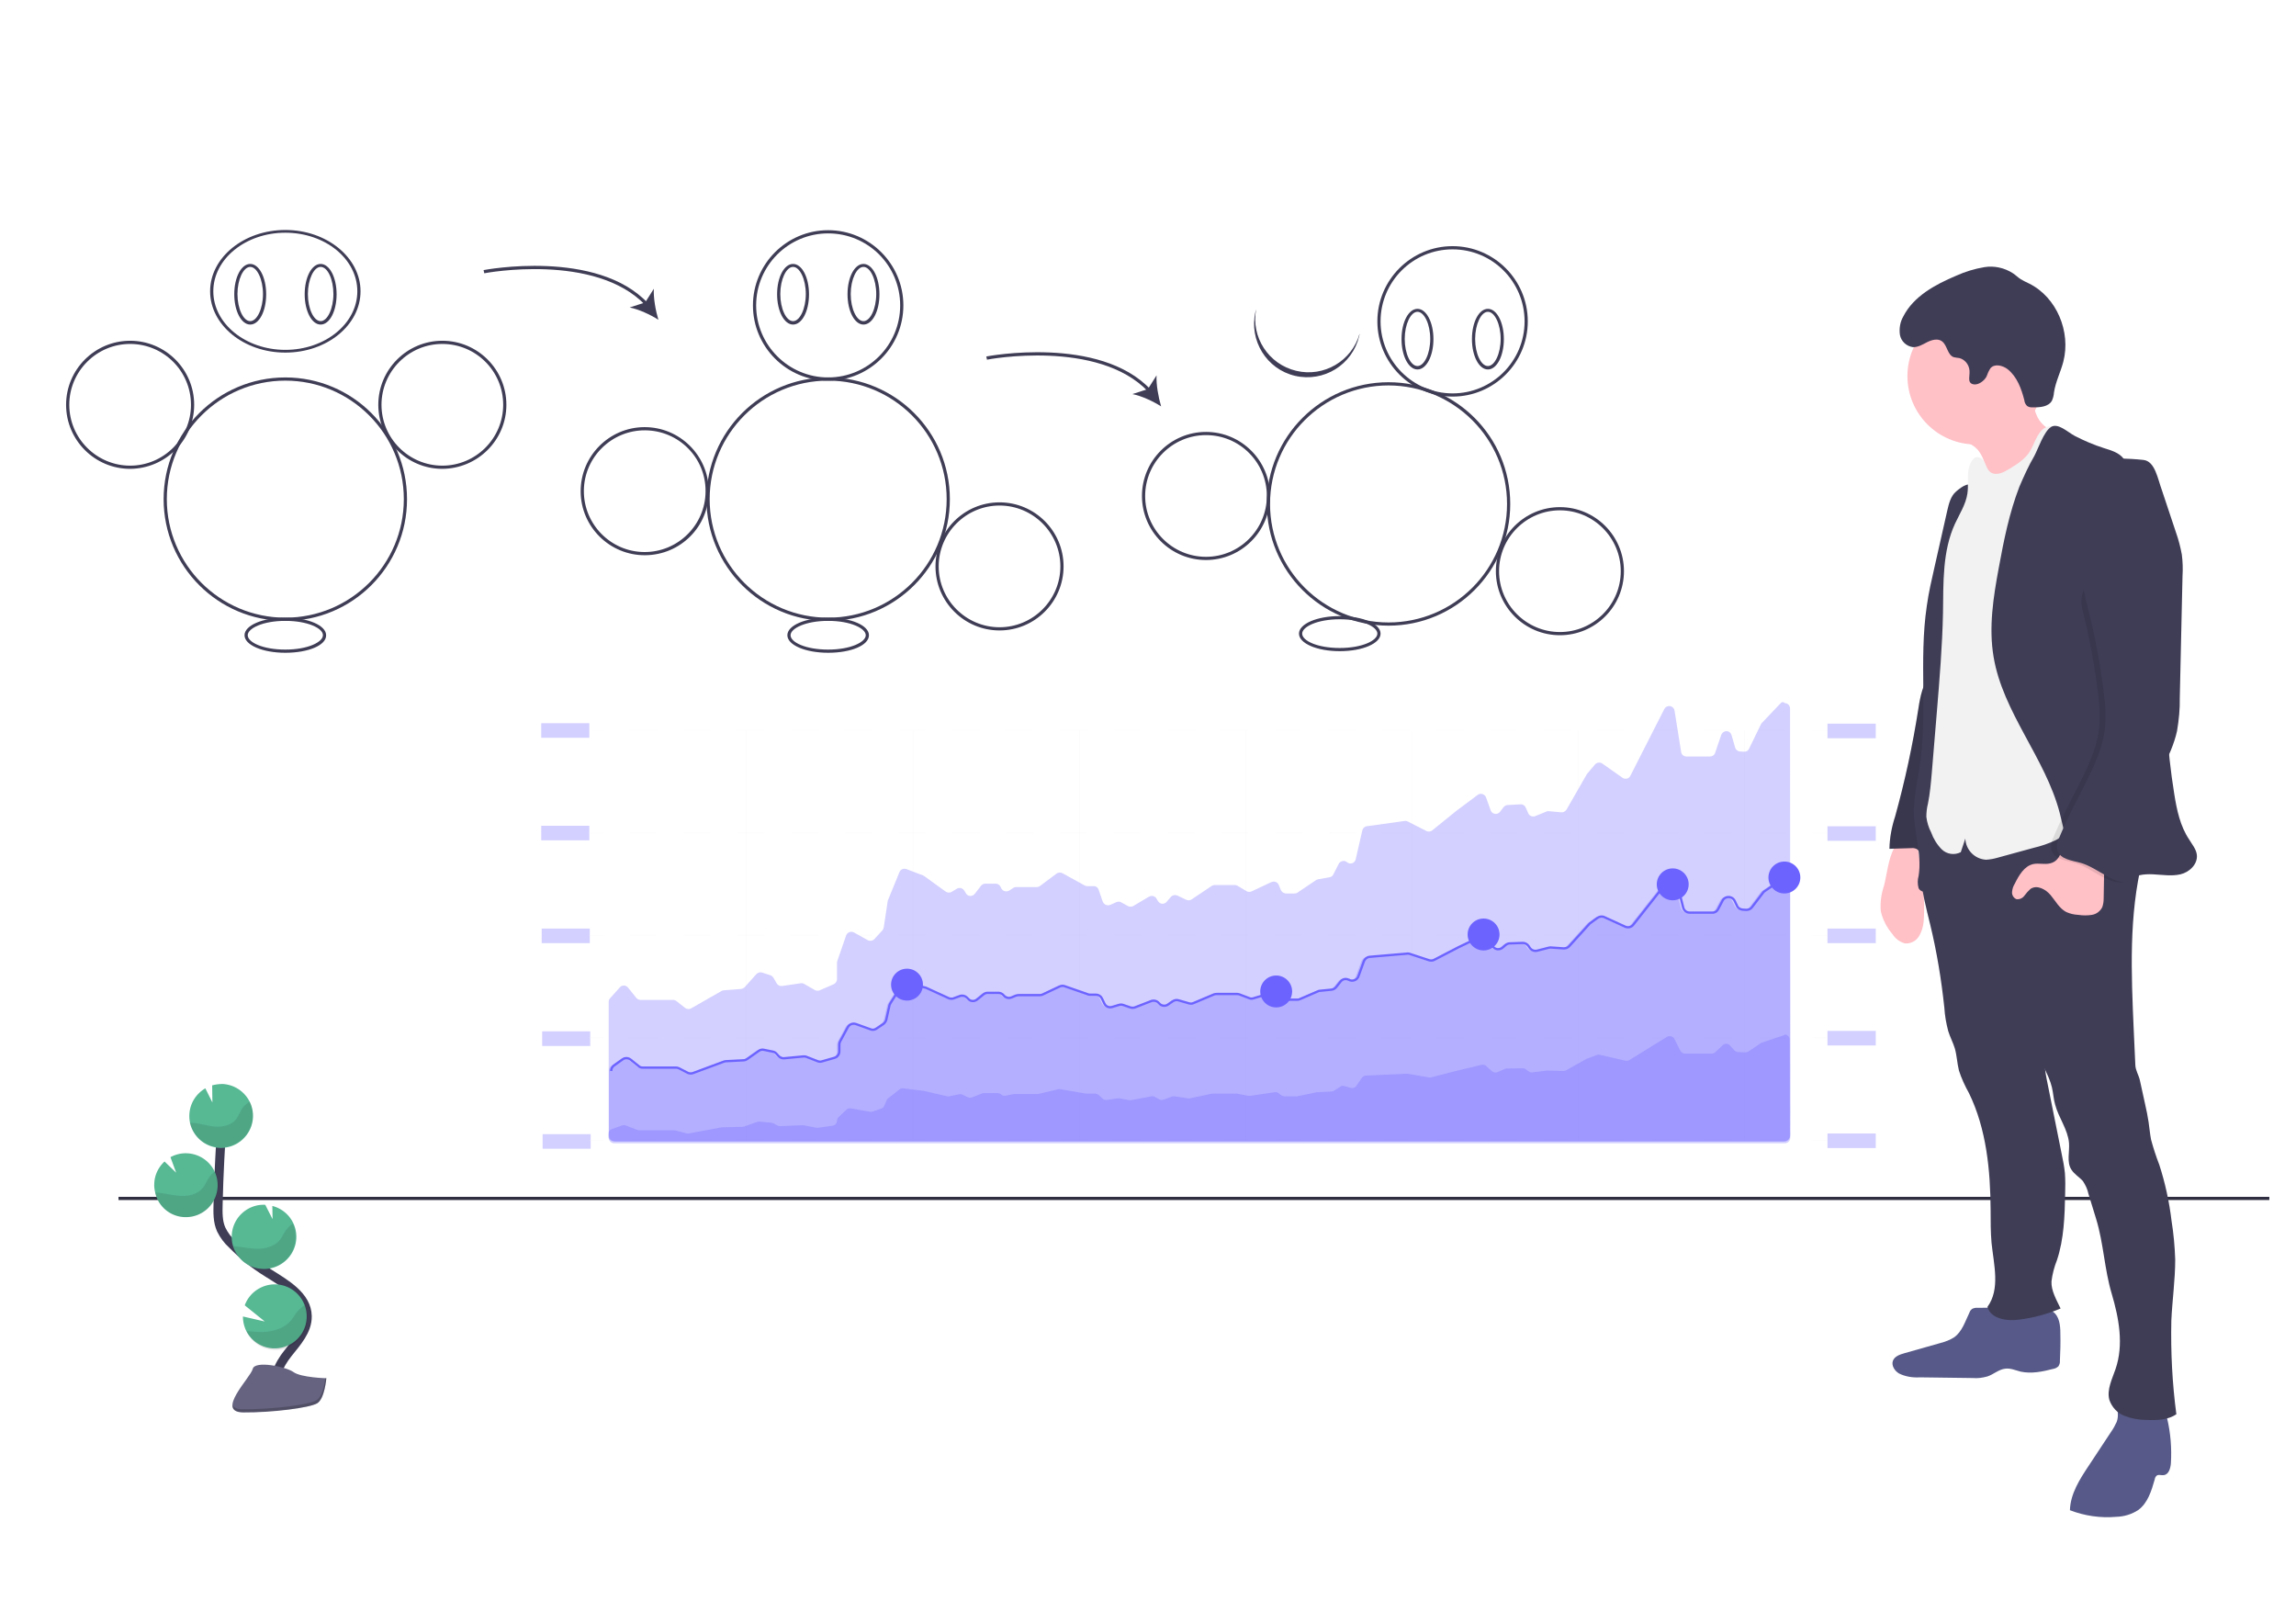<svg version="1.1" id="Слой_1" xmlns="http://www.w3.org/2000/svg" x="0" y="0" viewBox="0 0 1007.5 702.3" xml:space="preserve"><style>.st0{fill:#3f3d56}.st2{opacity:.3;fill:#6c63ff;enable-background:new}.st3{opacity:.2}.st4{fill:#f2f2f2}.st6{fill:#6c63ff}.st10{opacity:.1;enable-background:new}.st13{fill:#ffc0c6}</style><path class="st0" d="M125.2 272.4c-29.5 0-53.4-23.9-53.4-53.4s23.9-53.4 53.4-53.4 53.4 23.9 53.4 53.4-23.9 53.4-53.4 53.4zm0-105.4c-28.7 0-52 23.3-52 52s23.3 52 52 52 52-23.3 52-52-23.3-52-52-52zm0-12.3c-18.2 0-33-12.1-33-26.9s14.8-26.9 33-26.9 33 12.1 33 26.9-14.7 26.9-33 26.9zm0-52.6c-17.4 0-31.6 11.5-31.6 25.7s14.2 25.7 31.6 25.7 31.6-11.5 31.6-25.7-14.1-25.7-31.6-25.7z"/><path class="st0" d="M109.8 142.4c-3.9 0-7-5.9-7-13.3 0-7.5 3.1-13.3 7-13.3s7 5.9 7 13.3c0 7.5-3.1 13.3-7 13.3zm0-25.3c-3 0-5.6 5.5-5.6 11.9 0 6.5 2.6 11.9 5.6 11.9 3 0 5.6-5.5 5.6-11.9s-2.6-11.9-5.6-11.9zm30.9 25.3c-3.9 0-7-5.9-7-13.3 0-7.5 3.1-13.3 7-13.3s7 5.9 7 13.3c0 7.5-3.1 13.3-7 13.3zm0-25.3c-3 0-5.6 5.5-5.6 11.9 0 6.5 2.6 11.9 5.6 11.9 3 0 5.6-5.5 5.6-11.9s-2.5-11.9-5.6-11.9zm53.4 88.6c-15.5 0-28.1-12.6-28.1-28.1s12.6-28.1 28.1-28.1 28.1 12.6 28.1 28.1c0 15.5-12.6 28-28.1 28.1zm0-54.8c-14.7 0-26.7 12-26.7 26.7s12 26.7 26.7 26.7 26.7-12 26.7-26.7c0-14.8-12-26.7-26.7-26.7zm-137 54.8c-15.5 0-28.1-12.6-28.1-28.1s12.6-28.1 28.1-28.1 28.1 12.6 28.1 28.1c0 15.5-12.6 28-28.1 28.1zm0-54.8c-14.7 0-26.7 12-26.7 26.7s12 26.7 26.7 26.7 26.7-12 26.7-26.7c0-14.8-12-26.7-26.7-26.7zm68.1 135.5c-10 0-17.9-3.4-17.9-7.7 0-4.3 7.9-7.7 17.9-7.7s17.9 3.4 17.9 7.7c.1 4.4-7.8 7.7-17.9 7.7zm0-14c-9.9 0-16.5 3.3-16.5 6.3 0 3.1 6.6 6.3 16.5 6.3s16.5-3.3 16.5-6.3c.1-3-6.6-6.3-16.5-6.3zm238.2 0c-29.5 0-53.4-23.9-53.4-53.4s23.9-53.4 53.4-53.4 53.4 23.9 53.4 53.4-23.9 53.4-53.4 53.4zm0-105.4c-28.7 0-52 23.3-52 52s23.3 52 52 52 52-23.3 52-52-23.3-52-52-52z"/><path class="st0" d="M363.4 167c-18.2 0-33-14.8-33-33s14.8-33 33-33 33 14.8 33 33-14.8 33-33 33zm0-64.6c-17.5 0-31.6 14.2-31.6 31.6s14.2 31.6 31.6 31.6c17.5 0 31.6-14.2 31.6-31.6 0-17.5-14.1-31.6-31.6-31.6z"/><path class="st0" d="M348 142.4c-3.9 0-7-5.9-7-13.3 0-7.5 3.1-13.3 7-13.3s7 5.9 7 13.3c0 7.5-3.1 13.3-7 13.3zm0-25.3c-3 0-5.6 5.5-5.6 11.9 0 6.5 2.6 11.9 5.6 11.9s5.6-5.5 5.6-11.9-2.6-11.9-5.6-11.9zm30.9 25.3c-3.9 0-7-5.9-7-13.3 0-7.5 3.1-13.3 7-13.3s7 5.9 7 13.3c0 7.5-3.1 13.3-7 13.3zm0-25.3c-3 0-5.6 5.5-5.6 11.9 0 6.5 2.6 11.9 5.6 11.9s5.6-5.5 5.6-11.9-2.6-11.9-5.6-11.9zm59.7 159.5c-15.5 0-28.1-12.6-28.1-28.1s12.6-28.1 28.1-28.1c15.5 0 28.1 12.6 28.1 28.1 0 15.5-12.6 28.1-28.1 28.1zm0-54.8c-14.7 0-26.7 12-26.7 26.7s12 26.7 26.7 26.7 26.7-12 26.7-26.7-12-26.7-26.7-26.7zm-155.5 21.8c-15.5.1-28.2-12.4-28.3-27.9s12.4-28.2 27.9-28.3c15.5-.1 28.2 12.4 28.3 27.9v.2c.1 15.5-12.4 28-27.9 28.1zm0-54.8c-14.7-.1-26.8 11.8-26.9 26.5-.1 14.7 11.8 26.8 26.5 26.9 14.7.1 26.8-11.8 26.9-26.5v-.2c.1-14.7-11.8-26.6-26.5-26.7zm80.3 97.6c-10 0-17.9-3.4-17.9-7.7 0-4.3 7.9-7.7 17.9-7.7s17.9 3.4 17.9 7.7c0 4.4-7.8 7.7-17.9 7.7zm0-14c-9.9 0-16.5 3.3-16.5 6.3 0 3.1 6.6 6.3 16.5 6.3s16.5-3.3 16.5-6.3-6.6-6.3-16.5-6.3zm245.9 2.1c-29.5 0-53.4-23.9-53.4-53.4s23.9-53.4 53.4-53.4 53.4 23.9 53.4 53.4-23.9 53.4-53.4 53.4zm0-105.4c-28.7 0-52 23.3-52 52s23.3 52 52 52 52-23.3 52-52-23.3-51.9-52-52z"/><path class="st0" d="M637.4 174c-18.2 0-33-14.8-33-33s14.8-33 33-33 33 14.8 33 33-14.8 33-33 33zm0-64.6c-17.5 0-31.6 14.2-31.6 31.6s14.2 31.6 31.6 31.6c17.5 0 31.6-14.2 31.6-31.6 0-17.4-14.1-31.6-31.6-31.6z"/><path class="st0" d="M622 162.1c-3.9 0-7-5.9-7-13.3 0-7.5 3.1-13.3 7-13.3s7 5.9 7 13.3-3.1 13.3-7 13.3zm0-25.3c-3 0-5.6 5.5-5.6 11.9 0 6.5 2.6 11.9 5.6 11.9 3 0 5.6-5.5 5.6-11.9s-2.6-11.9-5.6-11.9zm30.9 25.3c-3.9 0-7-5.9-7-13.3 0-7.5 3.1-13.3 7-13.3s7 5.9 7 13.3-3.1 13.3-7 13.3zm0-25.3c-3 0-5.6 5.5-5.6 11.9 0 6.5 2.6 11.9 5.6 11.9 3 0 5.6-5.5 5.6-11.9s-2.6-11.9-5.6-11.9zm31.6 141.9c-15.5 0-28.1-12.6-28.1-28.1s12.6-28.1 28.1-28.1 28.1 12.6 28.1 28.1c0 15.5-12.6 28.1-28.1 28.1zm0-54.8c-14.7 0-26.7 12-26.7 26.7s12 26.7 26.7 26.7 26.7-12 26.7-26.7-12-26.7-26.7-26.7zm-155.3 21.8c-15.5 0-28.1-12.6-28.1-28.1 0-15.5 12.6-28.1 28.1-28.1 15.5 0 28.1 12.6 28.1 28.1 0 15.5-12.6 28.1-28.1 28.1zm0-54.8c-14.7 0-26.7 12-26.7 26.7s12 26.7 26.7 26.7 26.7-12 26.7-26.7-11.9-26.7-26.7-26.7zm58.7 94.8c-10 0-17.9-3.4-17.9-7.7 0-4.3 7.9-7.7 17.9-7.7 10 0 17.9 3.4 17.9 7.7 0 4.3-7.9 7.7-17.9 7.7zm0-14c-9.9 0-16.5 3.3-16.5 6.3 0 3.1 6.6 6.3 16.5 6.3s16.5-3.3 16.5-6.3-6.6-6.3-16.5-6.3zM283.3 134c-22-23.3-70.4-14.2-70.8-14.1l-.3-1.4c.5-.1 49.6-9.4 72.1 14.5l-1 1z"/><path class="st0" d="M288.9 140.3c-3.6-2.3-8.6-4.6-12.6-5.4l6.8-2.2 3.8-6c-.2 4.1.8 9.6 2 13.6zm215 31.6c-22-23.3-70.4-14.2-70.8-14.1l-.3-1.4c.5-.1 49.6-9.4 72.1 14.5l-1 1z"/><path class="st0" d="M509.5 178.3c-3.6-2.3-8.6-4.6-12.6-5.4l6.8-2.2 3.8-6c-.2 4 .8 9.5 2 13.6zm59.3-15.6c-12.2-2.9-19.9-14.8-17.6-27-.1.4-.2.7-.3 1.1-2.9 12.6 4.9 25.2 17.4 28.1 12.6 2.9 25.1-4.8 28.1-17.4.1-.4.2-.7.2-1.1-3.4 12-15.7 19.2-27.8 16.3z"/><path fill="#2f2e41" d="M52 525.1h943.8v1.4H52z"/><path class="st2" d="M237.5 362.3h21.1v6.4h-21.1zm564.4.2h21.2v6.4h-21.2zm-564.2 44.9h21.1v6.4h-21.1zm.2 45.1H259v6.4h-21.1zm.2 45.1h21.1v6.4h-21.1z"/><g class="st3"><path class="st4" d="M258.6 365.4h6v.3h-6zm525.1.2h-11.8v-.3h11.8v.3zm-23.6 0h-11.8v-.3h11.8v.3zm-23.6 0h-11.8v-.3h11.8v.3zm-23.6 0h-11.8v-.3h11.8v.3zm-23.6 0h-11.8v-.3h11.8v.3zm-23.6 0h-11.8v-.3h11.8v.3zm-23.6 0h-11.8v-.3h11.8v.3zm-23.6 0h-11.8v-.3h11.8v.3zm-23.6 0h-11.8v-.3h11.8v.3zm-23.6 0h-11.8v-.3h11.8v.3zm-23.5 0H536v-.3h11.8v.3zm-23.6 0h-11.8v-.3h11.8v.3zm-23.6 0h-11.8v-.3h11.8v.3zm-23.6 0h-11.8v-.3H477v.3zm-23.6 0h-11.8v-.3h11.8v.3zm-23.6 0H418v-.3h11.8v.3zm-23.6 0h-11.8v-.3h11.8v.3zm-23.6 0h-11.8v-.3h11.8v.3zm-23.6 0h-11.8v-.3H359v.3zm-23.6 0h-11.8v-.3h11.8v.3zm-23.6 0H300v-.3h11.8v.3zm-23.6 0h-11.8v-.3h11.8v.3zm507.3-.2h6v.3h-6z"/><path class="st4" d="M258.6 365.4h6v.3h-6zm525.1.2h-11.8v-.3h11.8v.3zm-23.6 0h-11.8v-.3h11.8v.3zm-23.6 0h-11.8v-.3h11.8v.3zm-23.6 0h-11.8v-.3h11.8v.3zm-23.6 0h-11.8v-.3h11.8v.3zm-23.6 0h-11.8v-.3h11.8v.3zm-23.6 0h-11.8v-.3h11.8v.3zm-23.6 0h-11.8v-.3h11.8v.3zm-23.6 0h-11.8v-.3h11.8v.3zm-23.6 0h-11.8v-.3h11.8v.3zm-23.5 0H536v-.3h11.8v.3zm-23.6 0h-11.8v-.3h11.8v.3zm-23.6 0h-11.8v-.3h11.8v.3zm-23.6 0h-11.8v-.3H477v.3zm-23.6 0h-11.8v-.3h11.8v.3zm-23.6 0H418v-.3h11.8v.3zm-23.6 0h-11.8v-.3h11.8v.3zm-23.6 0h-11.8v-.3h11.8v.3zm-23.6 0h-11.8v-.3H359v.3zm-23.6 0h-11.8v-.3h11.8v.3zm-23.6 0H300v-.3h11.8v.3zm-23.6 0h-11.8v-.3h11.8v.3zm507.3-.2h6v.3h-6z"/></g><path class="st2" d="M237.5 317.3h21.1v6.4h-21.1zm564.4.2h21.2v6.4h-21.2z"/><g class="st3"><path class="st4" d="M258.6 320.4h6v.3h-6zm525.1.2h-11.8v-.3h11.8v.3zm-23.6 0h-11.8v-.3h11.8v.3zm-23.6 0h-11.8v-.3h11.8v.3zm-23.6 0h-11.8v-.3h11.8v.3zm-23.6 0h-11.8v-.3h11.8v.3zm-23.6 0h-11.8v-.3h11.8v.3zm-23.6 0h-11.8v-.3h11.8v.3zm-23.6 0h-11.8v-.3h11.8v.3zm-23.6 0h-11.8v-.3h11.8v.3zm-23.6 0h-11.8v-.3h11.8v.3zm-23.5 0H536v-.3h11.8v.3zm-23.6 0h-11.8v-.3h11.8v.3zm-23.6 0h-11.8v-.3h11.8v.3zm-23.6 0h-11.8v-.3H477v.3zm-23.6 0h-11.8v-.3h11.8v.3zm-23.6 0H418v-.3h11.8v.3zm-23.6 0h-11.8v-.3h11.8v.3zm-23.6 0h-11.8v-.3h11.8v.3zm-23.6 0h-11.8v-.3H359v.3zm-23.6 0h-11.8v-.3h11.8v.3zm-23.6 0H300v-.3h11.8v.3zm-23.6 0h-11.8v-.3h11.8v.3zm507.3-.2h6v.3h-6z"/></g><path class="st2" d="M801.9 407.4h21.2v6.4h-21.2z"/><g class="st3"><path class="st4" d="M258.6 410.3h6v.3h-6zm525.1.2h-11.8v-.3h11.8v.3zm-23.6 0h-11.8v-.3h11.8v.3zm-23.6 0h-11.8v-.3h11.8v.3zm-23.6 0h-11.8v-.3h11.8v.3zm-23.6 0h-11.8v-.3h11.8v.3zm-23.6 0h-11.8v-.3h11.8v.3zm-23.6 0h-11.8v-.3h11.8v.3zm-23.6 0h-11.8v-.3h11.8v.3zm-23.6 0h-11.8v-.3h11.8v.3zm-23.6 0h-11.8v-.3h11.8v.3zm-23.5 0H536v-.3h11.8v.3zm-23.6 0h-11.8v-.3h11.8v.3zm-23.6 0h-11.8v-.3h11.8v.3zm-23.6 0h-11.8v-.3H477v.3zm-23.6 0h-11.8v-.3h11.8v.3zm-23.6 0H418v-.3h11.8v.3zm-23.6 0h-11.8v-.3h11.8v.3zm-23.6 0h-11.8v-.3h11.8v.3zm-23.6 0h-11.8v-.3H359v.3zm-23.6 0h-11.8v-.3h11.8v.3zm-23.6 0H300v-.3h11.8v.3zm-23.6 0h-11.8v-.3h11.8v.3zm507.3-.2h6v.3h-6z"/><path class="st4" d="M258.6 410.3h6v.3h-6zm525.1.2h-11.8v-.3h11.8v.3zm-23.6 0h-11.8v-.3h11.8v.3zm-23.6 0h-11.8v-.3h11.8v.3zm-23.6 0h-11.8v-.3h11.8v.3zm-23.6 0h-11.8v-.3h11.8v.3zm-23.6 0h-11.8v-.3h11.8v.3zm-23.6 0h-11.8v-.3h11.8v.3zm-23.6 0h-11.8v-.3h11.8v.3zm-23.6 0h-11.8v-.3h11.8v.3zm-23.6 0h-11.8v-.3h11.8v.3zm-23.5 0H536v-.3h11.8v.3zm-23.6 0h-11.8v-.3h11.8v.3zm-23.6 0h-11.8v-.3h11.8v.3zm-23.6 0h-11.8v-.3H477v.3zm-23.6 0h-11.8v-.3h11.8v.3zm-23.6 0H418v-.3h11.8v.3zm-23.6 0h-11.8v-.3h11.8v.3zm-23.6 0h-11.8v-.3h11.8v.3zm-23.6 0h-11.8v-.3H359v.3zm-23.6 0h-11.8v-.3h11.8v.3zm-23.6 0H300v-.3h11.8v.3zm-23.6 0h-11.8v-.3h11.8v.3zm507.3-.2h6v.3h-6z"/></g><path class="st2" d="M801.9 452.3h21.2v6.4h-21.2z"/><g class="st3"><path class="st4" d="M258.6 455.2h6v.3h-6zm525.1.3h-11.8v-.3h11.8v.3zm-23.6 0h-11.8v-.3h11.8v.3zm-23.6 0h-11.8v-.3h11.8v.3zm-23.6 0h-11.8v-.3h11.8v.3zm-23.6 0h-11.8v-.3h11.8v.3zm-23.6 0h-11.8v-.3h11.8v.3zm-23.6 0h-11.8v-.3h11.8v.3zm-23.6 0h-11.8v-.3h11.8v.3zm-23.6 0h-11.8v-.3h11.8v.3zm-23.6 0h-11.8v-.3h11.8v.3zm-23.5 0H536v-.3h11.8v.3zm-23.6 0h-11.8v-.3h11.8v.3zm-23.6 0h-11.8v-.3h11.8v.3zm-23.6 0h-11.8v-.3H477v.3zm-23.6 0h-11.8v-.3h11.8v.3zm-23.6 0H418v-.3h11.8v.3zm-23.6 0h-11.8v-.3h11.8v.3zm-23.6 0h-11.8v-.3h11.8v.3zm-23.6 0h-11.8v-.3H359v.3zm-23.6 0h-11.8v-.3h11.8v.3zm-23.6 0H300v-.3h11.8v.3zm-23.6 0h-11.8v-.3h11.8v.3zm507.3-.3h6v.3h-6z"/><path class="st4" d="M258.6 455.2h6v.3h-6zm525.1.3h-11.8v-.3h11.8v.3zm-23.6 0h-11.8v-.3h11.8v.3zm-23.6 0h-11.8v-.3h11.8v.3zm-23.6 0h-11.8v-.3h11.8v.3zm-23.6 0h-11.8v-.3h11.8v.3zm-23.6 0h-11.8v-.3h11.8v.3zm-23.6 0h-11.8v-.3h11.8v.3zm-23.6 0h-11.8v-.3h11.8v.3zm-23.6 0h-11.8v-.3h11.8v.3zm-23.6 0h-11.8v-.3h11.8v.3zm-23.5 0H536v-.3h11.8v.3zm-23.6 0h-11.8v-.3h11.8v.3zm-23.6 0h-11.8v-.3h11.8v.3zm-23.6 0h-11.8v-.3H477v.3zm-23.6 0h-11.8v-.3h11.8v.3zm-23.6 0H418v-.3h11.8v.3zm-23.6 0h-11.8v-.3h11.8v.3zm-23.6 0h-11.8v-.3h11.8v.3zm-23.6 0h-11.8v-.3H359v.3zm-23.6 0h-11.8v-.3h11.8v.3zm-23.6 0H300v-.3h11.8v.3zm-23.6 0h-11.8v-.3h11.8v.3zm507.3-.3h6v.3h-6z"/></g><path class="st2" d="M801.9 497.3h21.2v6.4h-21.2z"/><g class="st3"><path class="st4" d="M258.6 500.2h6v.3h-6zm525.1.2h-11.8v-.3h11.8v.3zm-23.6 0h-11.8v-.3h11.8v.3zm-23.6 0h-11.8v-.3h11.8v.3zm-23.6 0h-11.8v-.3h11.8v.3zm-23.6 0h-11.8v-.3h11.8v.3zm-23.6 0h-11.8v-.3h11.8v.3zm-23.6 0h-11.8v-.3h11.8v.3zm-23.6 0h-11.8v-.3h11.8v.3zm-23.6 0h-11.8v-.3h11.8v.3zm-23.6 0h-11.8v-.3h11.8v.3zm-23.5 0H536v-.3h11.8v.3zm-23.6 0h-11.8v-.3h11.8v.3zm-23.6 0h-11.8v-.3h11.8v.3zm-23.6 0h-11.8v-.3H477v.3zm-23.6 0h-11.8v-.3h11.8v.3zm-23.6 0H418v-.3h11.8v.3zm-23.6 0h-11.8v-.3h11.8v.3zm-23.6 0h-11.8v-.3h11.8v.3zm-23.6 0h-11.8v-.3H359v.3zm-23.6 0h-11.8v-.3h11.8v.3zm-23.6 0H300v-.3h11.8v.3zm-23.6 0h-11.8v-.3h11.8v.3zm507.3-.2h6v.3h-6z"/><path class="st4" d="M258.6 500.2h6v.3h-6zm525.1.2h-11.8v-.3h11.8v.3zm-23.6 0h-11.8v-.3h11.8v.3zm-23.6 0h-11.8v-.3h11.8v.3zm-23.6 0h-11.8v-.3h11.8v.3zm-23.6 0h-11.8v-.3h11.8v.3zm-23.6 0h-11.8v-.3h11.8v.3zm-23.6 0h-11.8v-.3h11.8v.3zm-23.6 0h-11.8v-.3h11.8v.3zm-23.6 0h-11.8v-.3h11.8v.3zm-23.6 0h-11.8v-.3h11.8v.3zm-23.5 0H536v-.3h11.8v.3zm-23.6 0h-11.8v-.3h11.8v.3zm-23.6 0h-11.8v-.3h11.8v.3zm-23.6 0h-11.8v-.3H477v.3zm-23.6 0h-11.8v-.3h11.8v.3zm-23.6 0H418v-.3h11.8v.3zm-23.6 0h-11.8v-.3h11.8v.3zm-23.6 0h-11.8v-.3h11.8v.3zm-23.6 0h-11.8v-.3H359v.3zm-23.6 0h-11.8v-.3h11.8v.3zm-23.6 0H300v-.3h11.8v.3zm-23.6 0h-11.8v-.3h11.8v.3zm507.3-.2h6v.3h-6z"/></g><path d="M327.6 320.7v180.2m73-180.2v180.2m73-180.2v180.2m73-180.2v180.2m73-180.2v180.2m73-180.2v180.2m73-180.2v180.2" fill="none" stroke="#f2f2f2" stroke-width=".1" stroke-miterlimit="10"/><path class="st2" d="M781.4 308.5l-8.3 8.7c-.2.2-.3.4-.4.6l-5.2 10.7c-.4.9-1.3 1.4-2.3 1.3l-1.7-.1c-1-.1-1.8-.7-2.1-1.7l-1.6-5.5c-.4-1.3-1.7-2-2.9-1.6-.7.2-1.3.8-1.6 1.5l-2.7 7.9c-.3 1-1.2 1.6-2.3 1.6H740c-1.2 0-2.2-.9-2.3-2l-2.9-18.1c-.2-1.3-1.4-2.2-2.7-2-.8.1-1.4.6-1.8 1.3l-14.9 29.3c-.6 1.2-2 1.6-3.2 1-.1-.1-.2-.1-.3-.2l-8.8-6.2c-1-.7-2.4-.5-3.2.4l-3.3 3.9c-.1.1-.2.2-.3.4l-8.9 15.5c-.5.8-1.4 1.3-2.3 1.2l-5.5-.5c-.4 0-.8 0-1.1.2l-4.9 2c-1.2.4-2.5-.1-3-1.3l-1.1-2.5c-.4-.9-1.3-1.5-2.3-1.4l-5.6.3c-.7 0-1.3.4-1.8.9l-1.6 2.1c-.8 1-2.3 1.2-3.3.4-.4-.3-.6-.7-.8-1.1l-2-5.6c-.4-1.2-1.8-1.9-3-1.5l-.6.3-9.5 7.1-10.5 8.5c-.7.6-1.7.7-2.6.3l-8.2-4.2c-.4-.2-.9-.3-1.4-.2l-16.5 2.3c-1 .1-1.8.9-2 1.8l-2.9 12.7c-.3 1.3-1.6 2.1-2.8 1.8-.4-.1-.7-.3-1-.5-1-.9-2.5-.7-3.4.3-.1.1-.2.3-.3.5l-2.3 4.5c-.3.7-1 1.2-1.7 1.3l-5.1.9c-.3.1-.6.2-.9.4l-8 5.4c-.4.3-.8.4-1.3.4h-3.8c-.9 0-1.8-.6-2.2-1.4l-1-2.4c-.5-1.2-1.9-1.7-3.1-1.2h-.1l-8.7 4.1c-.7.3-1.6.3-2.2-.1l-4-2.4c-.4-.2-.8-.3-1.2-.3H533c-.5 0-.9.1-1.3.4l-8.8 5.9c-.7.5-1.6.5-2.3.2l-4-1.9c-1-.4-2.1-.2-2.8.6l-1.9 2.2c-.9 1-2.3 1.1-3.3.2-.2-.2-.4-.4-.5-.6l-.6-1c-.6-1.1-2.1-1.6-3.2-.9h-.1l-6.9 4.1c-.7.4-1.6.4-2.4 0l-2.9-1.6c-.7-.4-1.4-.4-2.1-.1l-2.7 1.2c-1.2.5-2.6 0-3.2-1.2 0-.1-.1-.2-.1-.2l-1.8-5.2c-.3-1-1.2-1.7-2.3-1.6h-2.6c-.4 0-.8-.1-1.2-.3l-9.8-5.4c-.8-.4-1.8-.4-2.6.2l-7.2 5.4c-.4.3-.9.5-1.4.5h-9.1c-.5 0-.9.1-1.3.4l-1.7 1.1c-1.1.7-2.6.4-3.3-.6-.1-.1-.1-.2-.2-.3l-.4-.8c-.4-.8-1.2-1.3-2.1-1.3h-4.5c-.7 0-1.4.3-1.9.9l-2.8 3.6c-.8 1-2.3 1.2-3.3.4-.2-.2-.4-.4-.5-.6l-.8-1.3c-.7-1.1-2.1-1.4-3.2-.8l-2.3 1.4c-.8.5-1.8.4-2.6-.1l-9.4-6.8c-.2-.1-.3-.2-.5-.3l-7.4-2.8c-1.2-.4-2.5.1-3 1.3l-5.1 12.5c-.1.2-.1.4-.1.5l-1.7 11.3c-.1.5-.3.9-.6 1.3l-3.5 3.8c-.7.8-1.9 1-2.9.5l-6.1-3.4c-1.1-.6-2.6-.2-3.2.9-.1.1-.1.3-.2.4l-3.9 11.3c-.1.2-.1.5-.1.8v7.1c0 .9-.6 1.8-1.4 2.2l-6.2 2.7c-.7.3-1.5.2-2.1-.1l-4.7-2.7c-.5-.3-1-.4-1.5-.3l-8.2 1.2c-1 .1-1.9-.3-2.4-1.2l-1.4-2.4c-.3-.5-.8-.9-1.3-1.1l-3.7-1.2c-.9-.3-1.8 0-2.5.7l-5.1 5.7c-.4.4-1 .7-1.6.8l-7.6.6c-.4 0-.7.1-1 .3l-13.3 7.6c-.8.5-1.9.4-2.7-.2l-3.8-3c-.4-.3-.9-.5-1.5-.5h-14.2c-.7 0-1.4-.3-1.9-.9l-3.6-4.5c-.8-1-2.3-1.2-3.3-.4l-.3.3-4.3 4.8c-.4.4-.6 1-.6 1.6v59.6c0 1.3 1.1 2.4 2.4 2.4h513.7c1.3 0 2.4-1.1 2.4-2.4l-.1-188.3c0-1.3-1-2.4-2.3-2.4-.7-.7-1.4-.5-1.8 0z"/><path class="st2" d="M780.9 385.7l-7.7 5.2c-.3.2-.5.4-.7.7l-4.8 6.4c-.6.8-1.5 1.2-2.5 1.2l-1.6-.1c-1.1-.1-2.1-.7-2.5-1.7l-1-2.1c-.7-1.5-2.4-2.1-3.9-1.5-.6.3-1.1.7-1.4 1.3l-2 3.8c-.5 1-1.5 1.6-2.6 1.5h-9.9c-1.3 0-2.5-.9-2.8-2.2l-2.4-9.5c-.4-1.6-2-2.5-3.6-2.1-.6.2-1.2.5-1.6 1l-14.3 18.1c-.8 1.1-2.3 1.4-3.5.8l-9.2-4.1c-1-.5-2.1-.3-3 .3l-3.3 2.4c-.2.1-.3.3-.4.4l-8.7 9.6c-.6.7-1.5 1-2.4 1l-5.7-.4c-.3 0-.6 0-.9.1l-5.1 1.3c-1.2.3-2.5-.2-3.2-1.2l-.6-.9c-.6-.8-1.5-1.3-2.5-1.3l-5.7.2c-.7 0-1.3.3-1.8.7l-1.4 1.2c-1.2 1-3.1.9-4.1-.4-.1-.1-.2-.3-.3-.5l-1.5-2.7c-.7-1.4-2.4-1.9-3.8-1.2l-9.6 4.6-10.6 5.5c-.7.4-1.5.4-2.3.2l-8.5-2.8c-.4-.1-.8-.2-1.2-.1l-16.4 1.4c-1.1.1-2.1.9-2.5 1.9l-2.4 6.6c-.5 1.5-2.2 2.3-3.7 1.8-.1-.1-.3-.1-.4-.2h-.1c-1.3-.7-2.8-.4-3.7.8l-1.9 2.4c-.5.6-1.2 1-2 1.1l-5.1.5c-.3 0-.6.1-.8.2l-8.1 3.5c-.4.2-.8.2-1.2.2h-3.9c-1 0-1.9-.5-2.4-1.3l-.6-.8c-.7-1.1-2-1.5-3.3-1.2L549 438c-.6.2-1.3.2-1.9-.1l-4.2-1.6c-.3-.1-.7-.2-1-.2h-9.1c-.4 0-.8.1-1.1.2l-9 3.8c-.6.3-1.3.3-2 .1l-4.5-1.3c-.9-.3-1.8-.1-2.6.4l-1.9 1.4c-1.2.9-2.9.7-3.9-.4l-.3-.3c-.8-.9-2.1-1.2-3.2-.8L497 442c-.6.2-1.4.2-2 0l-3.2-1.1c-.6-.2-1.2-.2-1.8 0l-3 .9c-1.4.4-2.8-.2-3.4-1.5l-1.1-2.3c-.5-1-1.5-1.6-2.6-1.6h-2.6c-.3 0-.7 0-1-.2l-10.1-3.5c-.7-.3-1.5-.2-2.2.1l-7.4 3.5c-.4.2-.8.3-1.3.3H446c-.4 0-.8.1-1.2.2l-1.9.8c-1.2.5-2.6.2-3.5-.9-.6-.7-1.4-1.1-2.3-1.1h-4.7c-.7 0-1.3.2-1.9.7l-2.7 2.2c-1.2 1-2.9.9-3.9-.2l-.6-.6c-.8-.8-2-1.1-3.1-.7l-2.7 1c-.7.3-1.6.2-2.3-.1l-9.6-4.4c-.2-.1-.3-.1-.5-.2l-7.5-1.8c-1.2-.3-2.5.2-3.2 1.3l-4.7 7.4c-.2.3-.3.6-.4.9l-1.4 6.3c-.2.7-.6 1.3-1.2 1.8l-3.1 2.1c-.8.5-1.7.7-2.6.3l-6.4-2.3c-1.4-.5-2.9.1-3.6 1.4l-3.4 6.3c-.2.4-.3.9-.3 1.4v2.9c0 1.3-.9 2.5-2.1 2.8l-5.6 1.6c-.6.2-1.2.1-1.8-.1l-4.9-1.9c-.4-.2-.9-.2-1.3-.2l-8.5.8c-.9.1-1.8-.3-2.4-.9l-1-1.1c-.4-.5-1-.8-1.6-.9l-3.9-.8c-.8-.2-1.6 0-2.3.5l-5.1 3.6c-.5.3-1 .5-1.5.5l-7.8.4c-.3 0-.6.1-.9.2l-13.5 5c-.8.3-1.6.2-2.3-.1l-3.9-2c-.4-.2-.9-.3-1.3-.3H281c-.7 0-1.3-.2-1.8-.7l-3.5-2.8c-1-.8-2.5-.9-3.5-.1l-3.8 2.7c-.8.6-1.2 1.4-1.2 2.4V498c0 1.6 1.3 2.9 2.9 2.9h512.6c1.6 0 2.9-1.3 2.9-2.9l-.1-109.8c0-1.6-1.3-2.9-2.9-3-.6 0-1.2.2-1.7.5z"/><circle class="st6" cx="783" cy="385" r="7"/><path class="st2" d="M782.5 454.3l-9.5 3.2c-.2.1-.4.1-.5.3l-5.2 3.5c-.4.2-.8.4-1.3.4l-3.3-.1c-.6 0-1.2-.3-1.6-.7l-2-2.2c-.8-.9-2.2-1-3.1-.2l-3.4 3.2c-.4.4-1 .6-1.5.6h-11.7c-.8 0-1.6-.5-2-1.2l-2.7-5.3c-.6-1.1-1.9-1.5-3-1-.1 0-.1.1-.2.1L715 465.1c-.5.3-1.1.4-1.7.3l-11.3-2.6c-.4-.1-.9-.1-1.3.1l-4.1 1.5c-.1 0-.2.1-.3.1l-9.1 5.1c-.4.2-.7.3-1.2.3l-6.8-.2h-.3l-6.5.8c-.6.1-1.1-.1-1.6-.4l-1.3-1c-.4-.3-.9-.4-1.3-.4l-7.1.1c-.3 0-.6.1-.8.2l-3.2 1.4c-.8.3-1.7.2-2.4-.4l-2.6-2.3c-.5-.5-1.3-.7-2-.5l-10.9 2.6-11.3 2.9c-.3.1-.6.1-.9 0l-9.5-1.6h-.5l-17.6.8c-.7 0-1.3.4-1.7.9l-2.6 3.7c-.5.8-1.5 1.1-2.4.8l-2.8-.8c-.6-.2-1.3-.1-1.8.3l-2.8 1.8c-.3.2-.7.3-1.1.3l-6 .3h-.3l-8.7 1.8h-5.6c-.5 0-.9-.2-1.3-.4l-1.3-1c-.5-.4-1.1-.5-1.6-.4l-10.8 1.6h-.8l-5.1-1H532l-9.9 2.1c-.3.1-.5.1-.8 0l-5.9-.9c-.4-.1-.7 0-1.1.1l-3.8 1.4c-.6.2-1.3.2-1.9-.2l-1.8-1c-.5-.3-1-.4-1.5-.3l-9 1.7h-.8l-4.3-.8h-.7l-4.8.7c-.7.1-1.4-.1-1.9-.6l-1.6-1.5c-.4-.4-1-.6-1.6-.7h-4.2l-11.1-1.9c-.3-.1-.6-.1-.9 0l-8.4 2c-.2 0-.3.1-.5.1h-10.6l-3.4.7c-.6.2-1.2.1-1.7-.2l-.9-.6c-.4-.2-.8-.3-1.2-.3h-6.1c-.3 0-.6.1-.8.2l-4.3 1.7c-.6.2-1.3.2-1.8-.1l-2.3-1.1c-.4-.2-.9-.3-1.4-.2l-4.5.9c-.3.1-.6.1-.9 0l-10.3-2.4h-.2l-8.8-1.1c-.6-.1-1.2.1-1.6.5l-5 3.9c-.3.2-.5.5-.6.8l-1.1 2.5c-.3.6-.7 1-1.3 1.2l-3.8 1.3c-.4.1-.7.2-1.1.1l-8.5-1.5c-.7-.1-1.4.1-1.9.6l-3.4 3.2c-.4.4-.7 1-.7 1.6 0 1.1-.8 2-1.9 2.2l-6.4.9h-.7l-5.8-1.1h-.5l-9.7.4c-.4 0-.8-.1-1.2-.3l-1.7-.9-.9-.3-5.1-.5c-.3 0-.7 0-1 .1l-6 2.1c-.2.1-.5.1-.7.1l-8.5.2h-.4l-14.5 2.7c-.3.1-.6.1-1 0l-4.9-1.3c-.2 0-.4-.1-.6-.1h-15.5c-.3 0-.6-.1-.8-.2l-4.9-1.9c-.5-.2-1.1-.2-1.6 0l-4.5 1.6c-.9.3-1.5 1.1-1.5 2.1v1c0 1.2 1 2.2 2.2 2.2h514c1.2 0 2.2-1 2.2-2.2l-.1-42.3c0-1.2-.9-2.3-2.1-2.3-.1.2-.4.3-.7.4z"/><circle class="st6" cx="398" cy="432" r="7"/><circle class="st6" cx="734" cy="388" r="7"/><circle class="st6" cx="560" cy="435" r="7"/><circle class="st6" cx="651" cy="410" r="7"/><path d="M786.5 388.2c0-1.6-1.3-2.9-2.9-2.9-.6 0-1.1.2-1.6.5l-7.7 5.2c-.3.2-.5.4-.7.7l-4.8 6.3c-.6.8-1.5 1.2-2.5 1.2l-1.6-.1c-1.1-.1-2.1-.7-2.5-1.7l-1-2.1c-.7-1.5-2.4-2.1-3.9-1.5-.6.3-1.1.7-1.4 1.3l-2 3.8c-.5 1-1.5 1.6-2.6 1.5h-9.9c-1.3 0-2.5-.9-2.8-2.2l-2.4-9.5c-.4-1.6-2-2.5-3.6-2.1-.6.2-1.2.5-1.6 1l-14.3 18.1c-.8 1.1-2.3 1.4-3.5.9l-9.2-4.2c-1-.5-2.1-.3-3 .3l-3.3 2.4c-.2.1-.3.3-.4.4l-8.7 9.6c-.6.7-1.5 1-2.4 1l-5.7-.4c-.3 0-.6 0-.9.1l-5.1 1.3c-1.2.3-2.5-.2-3.2-1.2l-.6-.9c-.6-.8-1.5-1.3-2.5-1.3l-5.7.2c-.7 0-1.3.3-1.8.7l-1.4 1.2c-1.2 1-3.1.9-4.1-.4-.1-.1-.2-.3-.3-.5l-1.5-2.7c-.7-1.4-2.4-1.9-3.8-1.2l-9.6 4.6-10.6 5.5c-.7.4-1.5.4-2.3.2l-8.5-2.8c-.4-.1-.8-.2-1.2-.1l-16.4 1.4c-1.1.1-2.1.9-2.5 1.9l-2.4 6.6c-.5 1.5-2.2 2.3-3.7 1.8-.1-.1-.3-.1-.4-.2h-.1c-1.3-.7-2.8-.4-3.7.8l-1.9 2.4c-.5.6-1.2 1-2 1.1l-5.1.5c-.3 0-.6.1-.8.2l-8.1 3.5c-.4.2-.8.2-1.2.2h-3.9c-1 0-1.9-.5-2.4-1.3l-.6-.8c-.7-1.1-2-1.5-3.3-1.2L550 438c-.6.2-1.3.2-1.9-.1l-4.2-1.6c-.3-.1-.7-.2-1-.2h-9.1c-.4 0-.8.1-1.1.2l-9 3.8c-.6.3-1.3.3-2 .1l-4.5-1.3c-.9-.3-1.8-.1-2.6.4l-2 1.4c-1.2.9-2.9.7-3.9-.4l-.3-.3c-.8-.9-2.1-1.2-3.2-.8L498 442c-.6.2-1.4.2-2 0l-3.2-1.1c-.6-.2-1.2-.2-1.8 0l-3 .9c-1.4.4-2.8-.2-3.4-1.5l-1.1-2.3c-.5-1-1.5-1.6-2.6-1.6h-2.6c-.3 0-.7 0-1-.2l-10.1-3.5c-.7-.3-1.5-.2-2.2.1l-7.4 3.5c-.4.2-.8.3-1.3.3H447c-.4 0-.8.1-1.2.2l-1.9.8c-1.2.5-2.6.2-3.5-.9h0c-.6-.7-1.4-1.1-2.3-1.1h-4.7c-.7 0-1.3.2-1.9.7l-2.7 2.2c-1.2 1-2.9.9-3.9-.2l-.6-.6c-.8-.8-2-1.1-3.1-.7l-2.7 1c-.7.3-1.6.2-2.3-.1l-9.6-4.4c-.2-.1-.3-.1-.5-.2l-7.5-1.8c-1.2-.3-2.5.2-3.2 1.3l-4.7 7.4c-.2.3-.3.6-.4.9l-1.4 6.3c-.2.7-.6 1.3-1.2 1.8l-3.1 2.1c-.8.5-1.7.7-2.6.3l-6.4-2.3c-1.4-.5-2.9.1-3.6 1.4l-3.4 6.3c-.2.4-.3.9-.3 1.4v2.9c0 1.3-.9 2.5-2.1 2.8l-5.6 1.6c-.6.2-1.2.1-1.8-.1l-4.9-1.9c-.4-.2-.9-.2-1.3-.2l-8.5.8c-.9.1-1.8-.3-2.4-.9l-1-1.1c-.4-.5-1-.8-1.6-.9l-3.9-.8c-.8-.2-1.6 0-2.3.5l-5.1 3.6c-.5.3-1 .5-1.5.5l-7.8.4c-.3 0-.6.1-.9.2l-13.5 5c-.8.3-1.6.2-2.3-.1l-3.9-2c-.4-.2-.9-.3-1.3-.3H282c-.7 0-1.3-.2-1.8-.7l-3.5-2.8c-1-.8-2.5-.9-3.5-.1l-3.8 2.7c-.8.6-1.2 1.4-1.2 2.4" fill="none" stroke="#6c63ff" stroke-miterlimit="10"/><path d="M122 611c-3-5.5.4-12.3 4.3-17.2s8.6-10 8.5-16.3c-.1-9-9.7-14.3-17.3-19.1-5.7-3.5-10.9-7.7-15.6-12.5-2-1.8-3.6-4-4.8-6.4-1.6-3.5-1.5-7.5-1.4-11.4.3-12.9 1-25.7 1.9-38.5" fill="none" stroke="#3f3d56" stroke-width="4" stroke-miterlimit="10"/><path d="M83.1 489c.2-4.8 2.9-9.1 7-11.5l3.1 6.2-.1-7.5c1.5-.4 3.1-.6 4.6-.6 7.7.4 13.7 7 13.3 14.7-.4 7.7-7 13.7-14.7 13.3-7.6-.4-13.6-6.9-13.2-14.6zm25 95c3.5 6.9 12 9.6 18.9 6 6.9-3.5 9.6-12 6-18.9s-12-9.6-18.9-6a13.9 13.9 0 00-6.7 7.6l8.8 7.1-9.6-2.2c0 2.2.5 4.4 1.5 6.4zm6.9-27.3c7.7.5 14.4-5.3 15-13 .5-6.8-3.9-12.9-10.5-14.6l.1 5.8-3.2-6.3c-7.7-.4-14.3 5.6-14.7 13.3v.1c-.1 1.6.1 3.2.6 4.8 1.8 5.7 6.8 9.6 12.7 9.9zM81 534c7.7.3 14.2-5.7 14.5-13.5.3-7.7-5.7-14.2-13.5-14.5-2.5-.1-5 .5-7.2 1.7l2.5 6.8-5.1-4.9c-2.7 2.5-4.4 6-4.5 9.7-.1 1.3.1 2.6.4 3.9 1.3 6.1 6.6 10.6 12.9 10.8z" fill="#57b894"/><path class="st10" d="M85 492.7c3.2.3 6.4 1.4 9.6 1.6s6.8-.6 8.9-3.1c1.1-1.4 1.7-3.1 2.6-4.6.9-1.4 2.1-2.5 3.5-3.3 3.3 7 .4 15.3-6.6 18.7s-15.3.4-18.7-6.6c-.4-.9-.8-1.8-1-2.8.6 0 1.2.1 1.7.1zM81 534c7.7.4 14.3-5.6 14.7-13.3.1-2.3-.3-4.6-1.3-6.7-1.1.7-2.1 1.7-2.8 2.8-1 1.5-1.6 3.3-2.8 4.6-2.2 2.6-5.9 3.4-9.3 3.3s-6.7-1.1-10-1.4c-.5 0-.9-.1-1.4-.1 1.3 6.1 6.6 10.5 12.9 10.8zm34 22.7c7.7.4 14.3-5.5 14.7-13.3.1-2.3-.3-4.5-1.2-6.5-1.2.8-2.2 1.7-3 2.8-1.1 1.5-1.8 3.3-3 4.7-2.4 2.6-6.4 3.6-9.9 3.5s-6.8-.9-10.3-1.2c1.7 5.8 6.8 9.7 12.7 10zm-6.9 27.3c3.2 7.1 11.5 10.2 18.5 7.1 7.1-3.2 10.2-11.5 7.1-18.5-1.2.8-2.2 1.7-3.1 2.7-1.3 1.6-2.2 3.5-3.8 5-2.9 2.8-7.5 4-11.6 4.1-2.3 0-4.7-.2-7.1-.4z"/><path d="M143.2 604.7s-11.1-.3-14.4-2.7-17-5.2-17.9-1.4-16.6 19-4.1 19.1 29.1-2 32.4-4 4-11 4-11z" fill="#656380"/><path d="M106.5 618.3c12.5.1 29.1-1.9 32.4-4 2.5-1.5 3.5-7.1 3.9-9.7h.4s-.7 8.9-4 11-19.9 4.1-32.4 4c-3.6 0-4.9-1.3-4.8-3.2.5 1.1 1.8 1.9 4.5 1.9z" opacity=".2"/><path class="st13" d="M826.7 388.7c-1.2 3.5-1.7 7.3-1.4 11 .8 3.7 2.6 7.2 5.1 10.1 1.3 2 3.2 3.5 5.5 4.1 2.4.2 4.7-.9 6-2.9 1.3-2 2-4.3 2.2-6.7.5-6.3.2-12.6-.9-18.9-.7-5.2-.9-11-2.3-16.1-3.6 0-7.7-.7-9.7 2.8-2.6 4.5-3.2 11.7-4.5 16.6z"/><path class="st0" d="M846.4 295.5c-.9 2.5-2.1 4.9-2.9 7.4-.8 2.6-1.3 5.3-1.7 8-2.5 16-5.9 31.8-10.2 47.3-1.5 4.6-2.4 9.3-2.5 14.2l9.7-.3c.9-.1 1.8.1 2.6.6.8.7 1.4 2.4 2.4 2 1.8-9.3 3.1-18.7 3.8-28.2.4-6.8.2-13.4.6-20.1.8-13.3 4.8-28.5-.4-41.4.2 3.5-.3 7.1-1.4 10.5z"/><path class="st10" d="M846.4 295.5c-.9 2.5-2.1 4.9-2.9 7.4-.8 2.6-1.3 5.3-1.7 8-2.5 16-5.9 31.8-10.2 47.3-1.5 4.6-2.4 9.3-2.5 14.2l9.7-.3c.9-.1 1.8.1 2.6.6.8.7 1.4 2.4 2.4 2 1.8-9.3 3.1-18.7 3.8-28.2.4-6.8.2-13.4.6-20.1.8-13.3 4.8-28.5-.4-41.4.2 3.5-.3 7.1-1.4 10.5z"/><path class="st0" d="M858.4 215.6c-2.4 2-3.2 5.3-3.9 8.3l-5.6 24.8c-1.3 5.7-2.6 11.3-3.4 17.1-3.6 24 .6 48.7-3.4 72.6-1.1 5.3-1.9 10.7-2.3 16.2-.2 10 3.7 19.9 2.1 29.7-.5 1.7-.5 3.6 0 5.4.8 1.7 3.6 2.2 4.3.6l.3-.9 5.9-37c1.4-8.8 2.8-17.7 1.8-26.6-.7-6-2.4-12.1-1.5-18.1.6-3 1.5-5.9 2.6-8.7 5.7-16.9 4.9-35.4 1.7-52.9-.6-2.5-.8-5.2-.5-7.8.8-4.3 4.1-7.6 6.3-11.3 1.7-2.8 4.6-9 3.4-12.4-1.2-4.1-5.4-1.1-7.8 1z"/><path d="M867.8 573.8c-.8-.1-1.6.1-2.3.4-.6.4-1.1 1-1.3 1.7-1.9 3.9-3.2 8.4-6.8 10.9-1.8 1.1-3.8 1.9-5.8 2.4l-15.9 4.5c-2.1.6-4.4 1.4-5.1 3.4-.7 2 .8 4.4 2.7 5.5 2.8 1.4 6 1.9 9.2 1.7l23.1.3c2.2.2 4.4-.1 6.5-.7 2.7-.9 5-3.1 7.8-3.4 2.3-.3 4.5.7 6.8 1.3 4.7 1 9.6 0 14.2-1.2.8-.1 1.6-.5 2.3-1.1.5-.7.8-1.6.7-2.5.2-3.9.3-7.9.2-11.9 0-3.6-.4-7.7-3.4-9.7-1.4-.8-2.9-1.3-4.5-1.4-9.5-1.1-18.9-.2-28.4-.2zm61 50.1c-.7 1.5-1.5 3-2.5 4.4l-9.7 14.7c-4 6-8.1 12.4-8.3 19.6 6.5 2.5 13.4 3.5 20.3 2.9 3.5-.1 6.8-1.1 9.7-3 4.2-3.1 5.8-8.5 7.2-13.4.1-.7.4-1.3.9-1.7.9-.6 2 0 3.1-.2 2.2-.3 2.9-3 3.1-5.1.4-6.7-.1-13.4-1.7-20-.1-.8-.5-1.6-1-2.2-.6-.5-1.4-.8-2.2-.8-4.8-.8-9.7-1.8-14.6-2.5-6.4-1.1-2.5 2.7-4.3 7.3z" fill="#575a88"/><path class="st0" d="M848.6 361.8c-4.7 6-6.2 13.9-5.8 21.5.4 7.6 2.4 15 4.2 22.4 2.9 12 4.9 24.2 6.2 36.5.2 3.4.8 6.8 1.7 10.2.8 2.6 2.1 5 2.9 7.6.9 3.2 1 6.5 1.8 9.7 1.1 3.4 2.6 6.7 4.4 9.9 7.7 15.8 9.4 33.9 9.5 51.5 0 4.8 0 9.5.4 14.2 1 9.6 3.9 20.3-1.8 28.1 1.5 5.3 8.5 6.3 13.8 5.6 6.3-.8 12.4-2.4 18.3-4.9-1.7-3.6-4.2-7.8-4-11.9.4-3.2 1.2-6.3 2.4-9.3 3.1-9.3 3.4-19.3 3.6-29.1.1-3 .1-6.1-.1-9.1-.3-2.8-.8-5.6-1.4-8.3l-6.6-32.9c-1.2-5.8-1.3-11.7-.5-17.5 1.2-6.9 3.6-13.6 6.9-19.7 7.8-15.8 10.6-33.7 12.1-51.3.8-9.6 1-20.3-5.1-27.8-3.8-4.3-8.9-7.2-14.5-8.3-5.6-1-11.3-1.2-16.9-.7-11.3.9-24.4 4.7-31.5 13.6z"/><path class="st0" d="M850 366.1c-2.2 7.3 3.2 14.4 6 21.5 1.6 4.1 2.4 8.5 4.8 12.2 3 4.5 8.2 7.2 11.5 11.6 3.3 4.4 4.2 9.5 6.8 14s6.8 8.3 9.2 13c3.6 7 3.1 15.5 5.6 23 1.8 5.4 5.2 10.2 6.5 15.7.6 2.5.7 5.1 1.4 7.5 1.5 5.8 5.6 10.9 6.1 16.9.3 3.9-1.1 8.3 1 11.6 1.3 2.1 3.5 3.3 5.1 5.1 1.1 1.7 2 3.5 2.4 5.5l3.4 11.1c3.3 10.8 3.6 21.9 6.8 32.7s5.4 22.5 1.7 33.2c-1.5 4.4-3.9 9-2.7 13.5 1.1 3.2 3.5 5.8 6.6 7 3.1 1.2 6.4 1.8 9.8 1.8 4.5.2 9.3 0 13-2.5-1.8-13.6-2.5-27.3-2.2-41.1.4-8.9 1.7-17.9 1.7-26.8-.2-5.7-.7-11.3-1.6-16.9-1-8.4-2.8-16.7-5.4-24.7-1.4-3.6-2.6-7.3-3.6-11-.5-2.6-.7-5.2-1.1-7.8-.4-2.6-.9-5.1-1.5-7.7L939 474c-.5-2.3-1.9-4.3-2-6.7l-.7-15.3c-1.1-25-2.2-50.4 3.8-74.6-3.5-10.4-9.4-21.4-19.5-25.7-4.1-1.7-8.6-2.5-13-2.5-20.6-.7-39 8.2-57.6 16.9z"/><path class="st13" d="M865.4 195.3c1 .6 1.9 1.4 2.6 2.2.9 1.2 1.7 2.5 2.2 3.8 1.9 4.6 3.1 9.6 3.4 14.6 11-7.7 21.1-16.6 30.2-26.6-4 .3-7.8-2.6-9.7-6.2-1.7-3.7-2.7-7.7-2.9-11.7-.1-.8-10.6 3.7-11.4 4.1-3.7 2-7.2 4.5-10.9 6.6-1.8 1.1-3.6 2-5.4 2.9-1.7.8-4.4 1.1-5.8 2.3-3.7 3.1 5.4 6.3 7.7 8z"/><path class="st4" d="M863.7 206.7c-.4 3.3.1 6.6-.4 9.9-.7 4.7-3.4 8.8-5.4 13.1-5.6 12.1-5.1 25.9-5.3 39.2-.3 14.5-1.5 29-2.7 43.5l-2.2 26.5c-.4 4.6-.8 9.2-1.7 13.7-.5 1.9-.7 3.9-.7 5.8.3 2.4 1 4.7 2.1 6.8 1 2.8 2.6 5.4 4.7 7.5 2.2 2.1 5.5 2.6 8.3 1.2l2-6c.2 5 4.1 9 9.1 9.3 1.7-.1 3.4-.4 5.1-.9l15.7-4.3c3.4-.8 6.7-1.9 9.8-3.4 6.8-3.6 11.3-10.4 13.8-17.6 2.4-7.3 2.9-15 3.2-22.6.6-17.6.2-35.4-3.6-52.5-1.6-7.2-3.7-14.3-5-21.5-1.5-9.8-2.2-19.7-2.2-29.6l-.5-24.5c.1-3-.4-6.1-1.5-8.9-1.2-2.9-4.2-4.6-7.3-4.3-4.7.9-5.8 6.9-8.3 11-2.2 3.5-5.8 5.7-9.3 7.8-2.3 1.4-5.2 2.8-7.6 1.5-2.4-1.3-2.4-5.4-4.8-6.5-3.3-1.7-5 3.3-5.3 5.8z"/><path class="st0" d="M886.1 213.6c-4.4 11.4-6.8 23.4-9 35.4-2.4 12.9-4.5 26.2-2.3 39.2 4.1 24.5 22.7 44.3 29 68.4 1.1 4.2 1.8 8.5 3.4 12.5 2.4 6.8 6.8 12.5 11.1 18.3 2.3 3.1 5.7 6.5 9.3 5.3 2.7-.9 3.9-4 5.9-6 2.9-2.8 7.3-3.3 11.3-3.1s8.1.9 12 0 7.6-4.4 7.2-8.5c-.3-2.6-2.1-4.6-3.4-6.8-3.9-5.8-5.4-12.9-6.5-19.8-6.5-40-3.6-81.1-10.5-121-.9-5.1-1.9-10.2-4.8-14.3-1.4-1.8-2.7-3.6-3.9-5.5-1.1-2.1-1.6-4.5-3-6.4-2-2.7-5.5-3.7-8.7-4.7-4.4-1.4-8.6-3.2-12.7-5.3-3.1-1.6-7.5-6-10.6-3.9-3.1 2.1-5.5 9.4-7.2 12.6-2.5 4.3-4.6 8.9-6.6 13.6z"/><path class="st13" d="M899.6 378.8c-2.4.6-5-.2-7.4.3-4 .9-6.3 5-8.1 8.6-.7 1.1-1.1 2.4-1.2 3.7-.1 1.3.7 2.6 1.9 3.1 1.4.2 2.7-.4 3.5-1.5.8-1.1 1.7-2.1 2.7-3 2.8-1.9 6.6.1 8.8 2.7 2.2 2.6 3.8 5.8 6.8 7.4 1.7.8 3.5 1.2 5.4 1.3 2 .3 4 .3 5.9 0 2-.3 3.7-1.6 4.6-3.4.4-1.2.6-2.4.6-3.7l.3-16.9c.1-1-.1-2-.6-2.9-.6-.7-1.4-1.2-2.3-1.4-3.2-1.2-10-5.3-13.1-3.2-3.4 2.5-2.8 7.7-7.8 8.9z"/><circle class="st13" cx="867" cy="165" r="30"/><path class="st0" d="M864.1 161.7c-.5-2.2-2.1-4-4.3-4.6-.8-.1-1.7-.2-2.5-.4-2.8-1-2.8-5.3-5.2-7-1.8-1.3-4.4-.6-6.4.4s-4 2.3-6.3 2.2c-2.9-.4-5.2-2.6-5.7-5.4-.4-2.8.1-5.7 1.5-8.1 4.5-8.8 13.9-13.9 23.1-17.8 4-1.8 8.2-3.1 12.5-3.8 4.3-.7 8.8.3 12.5 2.7 1.2.8 2.2 1.8 3.4 2.6 1.2.7 2.4 1.3 3.7 1.9 12.1 6 18.4 21.2 15 34.3-1.2 4.6-3.4 8.8-4.1 13.5-.1 1.3-.4 2.5-.9 3.6-1.5 2.7-5.3 3-8.5 2.9-.8.1-1.7-.1-2.4-.6-.7-.7-1.1-1.5-1.2-2.5-1.3-5.1-3.2-10.3-7.3-13.6-2.2-1.7-5.8-2.6-7.6-.4-.7 1.1-1.3 2.4-1.7 3.6-.9 1.8-3.6 3.9-5.8 3.4-3.1-.7-1.1-4.1-1.8-6.9z"/><path class="st10" d="M938 201.8c-3.6-.4-4.3 18.5-7.9 18.5-1 0-.8-4-1.7-3.4-.8.6 2.2 13.6 1.7 14.6-1.8 3.8 1.8-12.4 0-8.6-2.4 5-1.3 6.6-2.6 12-2.8 11.9-16.6 20.5-13.8 32.3 3.3 12.9 5.7 26.1 7.2 39.4.5 4.2.6 8.5.2 12.8-1 9.2-5.2 17.7-9.4 26-3.7 7.2-7.5 14.4-10.6 21.9-1 1.8-1.3 3.9-.8 6 1.3 3.8 6.3 4.2 10.2 5.3 7.9 2.3 14.7 10.2 22.7 8.3 3.6-10.9 3.2-22.4 6.3-33.5 3.2-11.3 10.7-21.2 13.2-32.7.8-4.8 1.3-9.6 1.2-14.4l1.2-53.5c.2-3.2 0-6.4-.3-9.5-.6-3.2-1.4-6.4-2.6-9.5l-6.2-18.6c-1.7-5.1-2.9-12.8-8-13.4z"/><path class="st0" d="M940.6 201.8c-3.6-.4-7.3-.6-10.9-.6-2.2-.4-4.3 1-4.9 3.2l-5.5 11.4c-2.6 4.9-4.6 10.1-6.1 15.4-2.8 11.9.3 24.2 3.1 36 3.3 12.9 5.7 26.1 7.2 39.4.5 4.2.6 8.5.2 12.8-1 9.2-5.2 17.7-9.4 26-3.7 7.2-7.5 14.4-10.6 21.9-1 1.8-1.3 3.9-.8 6 1.3 3.8 6.3 4.2 10.2 5.3 7.9 2.3 14.7 10.2 22.7 8.3 3.6-10.9 3.2-22.4 6.3-33.5 3.2-11.3 10.7-21.2 13.2-32.7.8-4.8 1.3-9.6 1.2-14.4l1.2-53.5c.2-3.2.1-6.4-.3-9.5-.6-3.2-1.4-6.4-2.5-9.5l-6.2-18.6c-1.9-5.1-3-12.8-8.1-13.4z"/></svg>